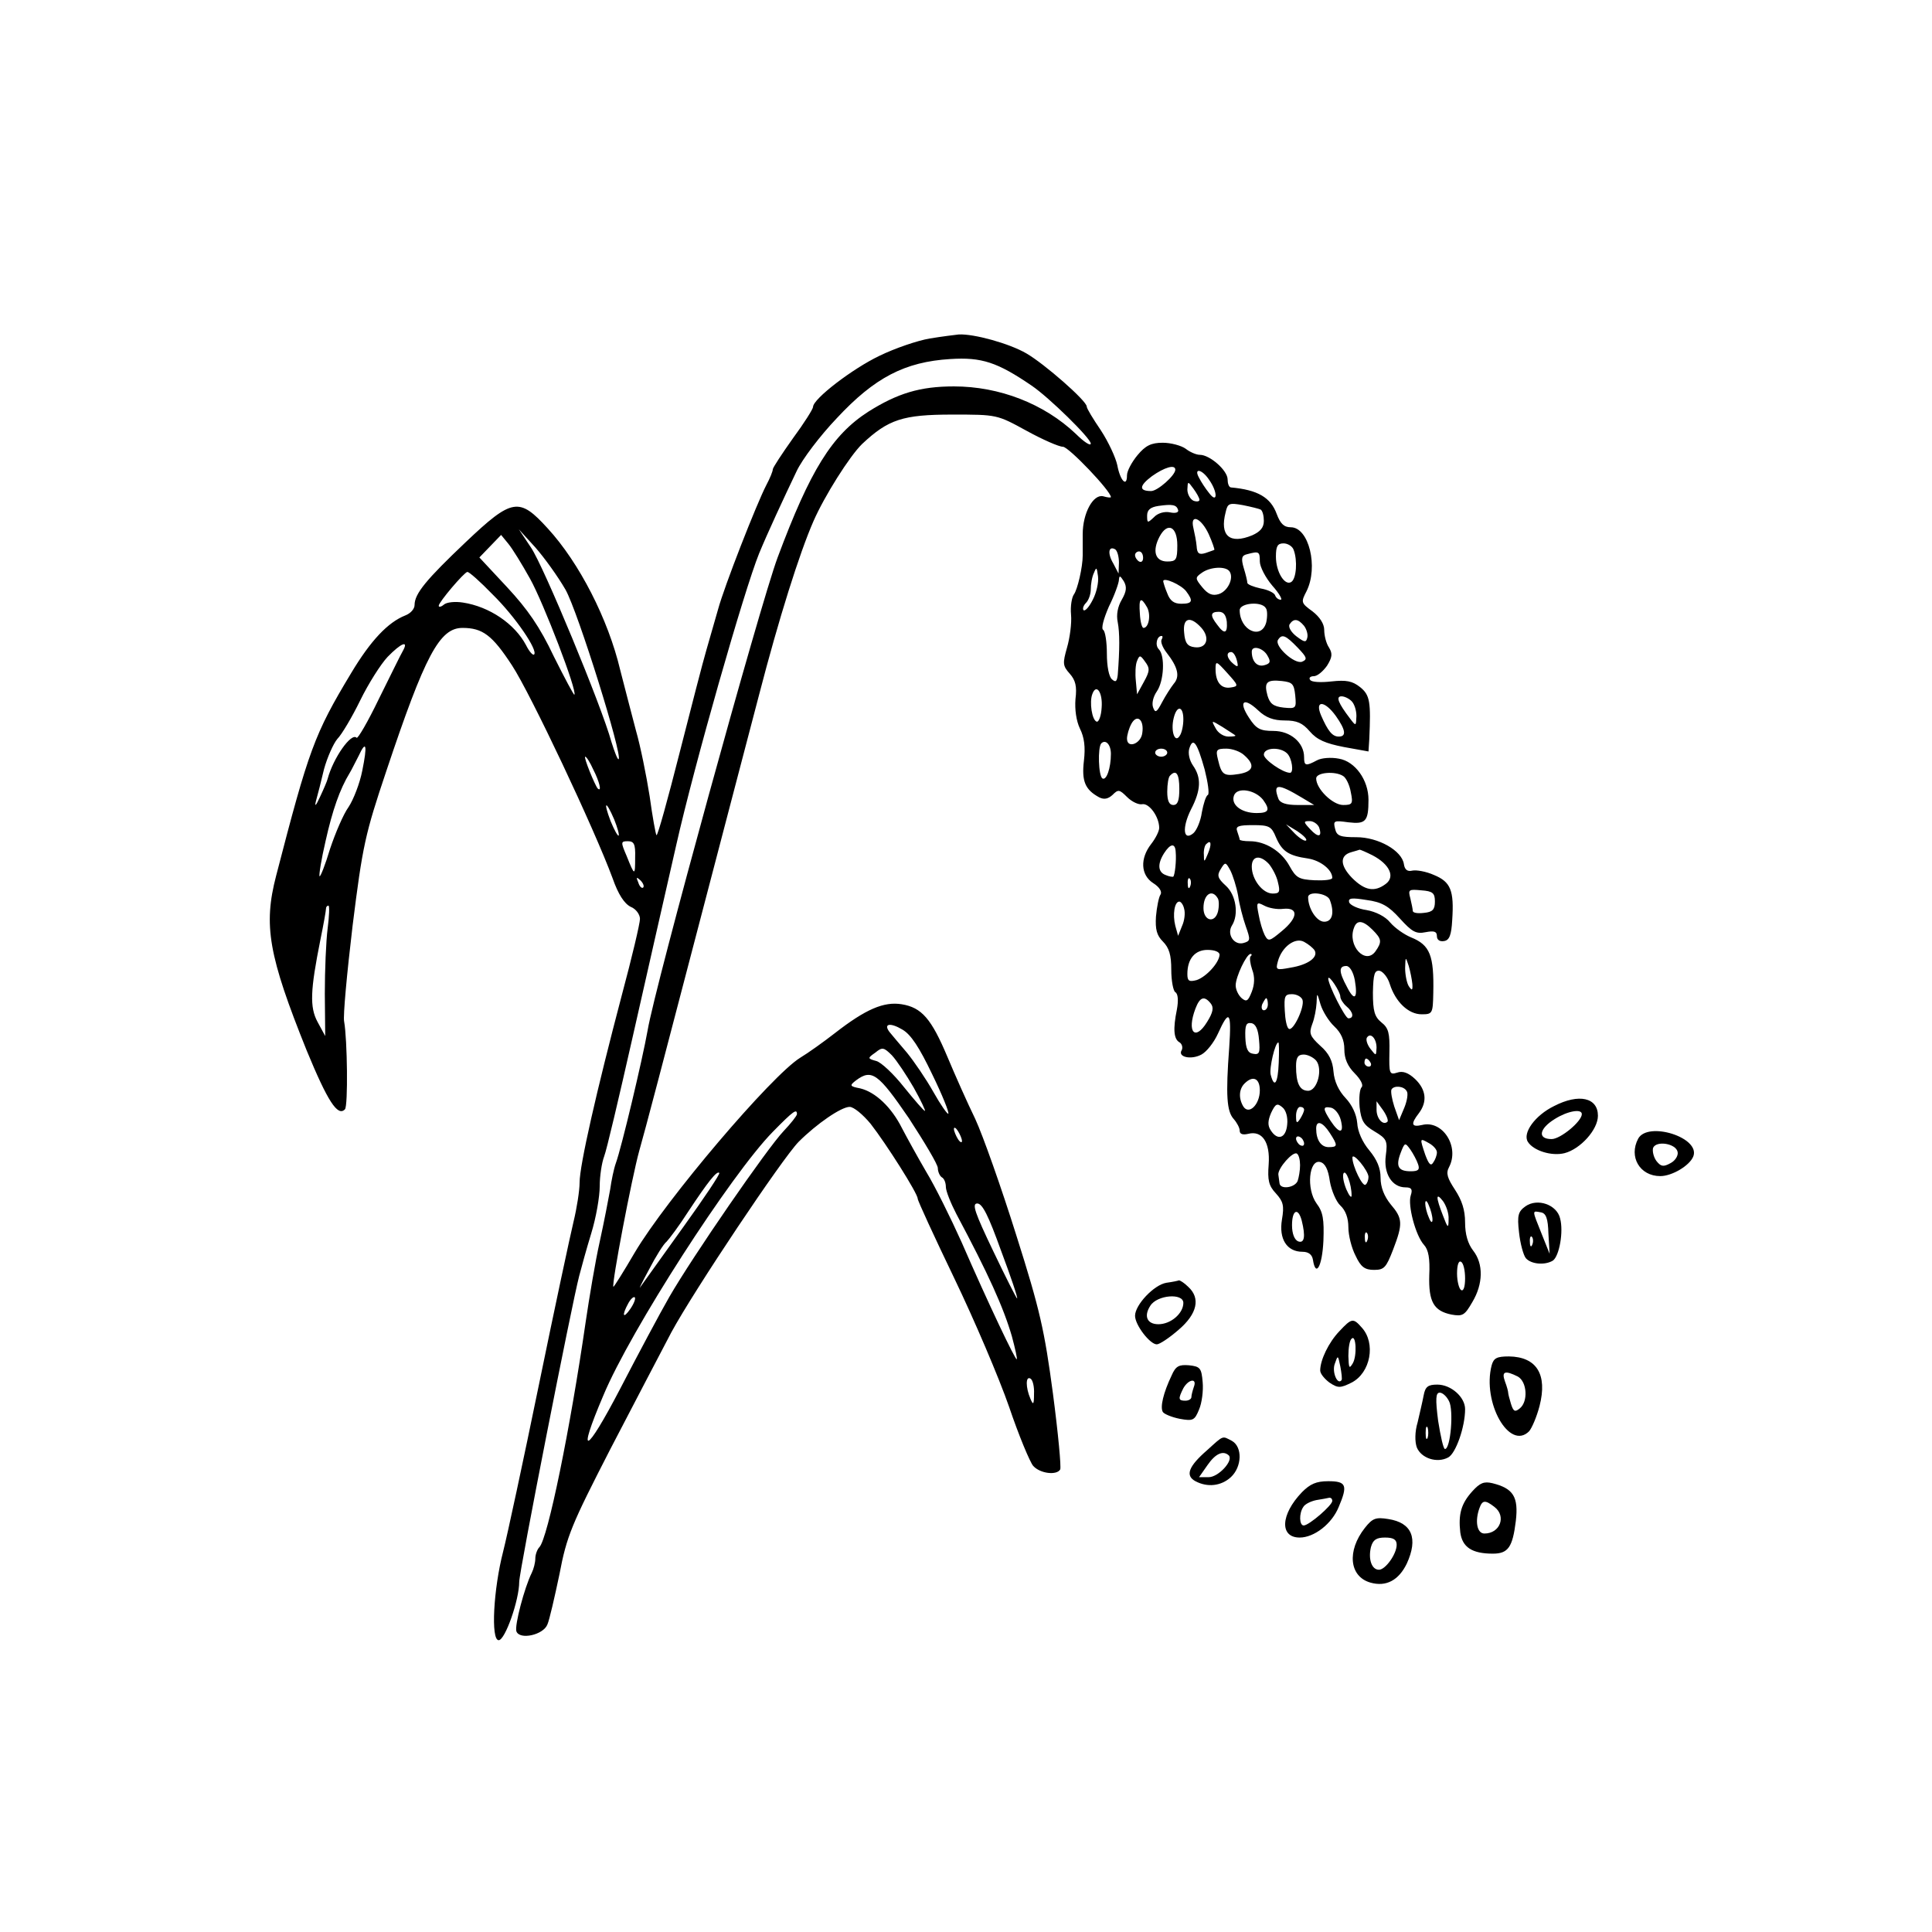 <?xml version="1.0" standalone="no"?>
<!DOCTYPE svg PUBLIC "-//W3C//DTD SVG 20010904//EN"
 "http://www.w3.org/TR/2001/REC-SVG-20010904/DTD/svg10.dtd">
<svg version="1.0" xmlns="http://www.w3.org/2000/svg"
 width="480pt" height="480pt" viewBox="0 0 480 480"
 preserveAspectRatio="xMidYMid meet">
<g transform="translate(0,480) scale(0.1,-0.1)"
fill="#000000" stroke="none">
<path d="M2310 3959 c-30 -5 -86 -24 -125 -43 -67 -32 -165 -107 -165 -127 0
-5 -22 -40 -50 -78 -27 -38 -50 -73 -50 -77 0 -5 -7 -22 -16 -39 -24 -46 -105
-253 -120 -309 -8 -28 -21 -73 -29 -101 -8 -27 -38 -143 -67 -257 -29 -114
-54 -205 -57 -203 -2 2 -10 46 -17 97 -8 51 -23 125 -34 163 -10 39 -28 106
-39 150 -30 127 -102 267 -180 352 -71 78 -88 76 -204 -34 -98 -93 -127 -128
-127 -156 0 -10 -10 -21 -23 -26 -43 -17 -86 -62 -135 -144 -91 -151 -105
-190 -186 -503 -32 -123 -19 -198 76 -434 52 -126 77 -165 95 -146 8 8 6 174
-2 218 -3 13 7 120 21 238 25 200 31 227 84 385 96 287 132 355 189 355 50 0
74 -18 123 -93 46 -70 205 -407 250 -529 14 -40 29 -63 45 -71 13 -5 23 -19
23 -30 0 -11 -20 -96 -45 -189 -63 -239 -105 -423 -105 -466 0 -20 -7 -64 -15
-97 -8 -33 -47 -215 -86 -405 -39 -190 -79 -376 -89 -415 -24 -93 -31 -220
-11 -220 16 0 51 100 51 145 0 26 131 692 149 760 5 19 18 67 30 106 12 39 21
91 21 117 0 25 5 58 11 74 6 15 37 147 70 293 33 146 82 362 109 480 45 200
169 634 206 725 21 51 60 135 93 204 14 30 59 89 100 132 94 101 169 140 282
147 78 5 117 -8 202 -66 43 -29 147 -131 147 -144 0 -7 -17 4 -37 24 -79 75
-190 118 -303 118 -84 0 -140 -17 -213 -63 -90 -58 -144 -145 -225 -362 -44
-118 -305 -1066 -323 -1175 -13 -73 -65 -292 -79 -330 -5 -14 -11 -43 -14 -65
-4 -22 -15 -80 -26 -130 -11 -49 -26 -139 -35 -200 -38 -263 -94 -538 -115
-559 -5 -5 -10 -18 -10 -28 0 -10 -4 -26 -9 -36 -18 -36 -43 -131 -38 -145 8
-22 67 -9 77 17 5 11 18 68 30 125 18 95 30 123 126 310 59 113 127 244 152
291 57 105 275 431 316 473 45 45 106 87 127 87 10 0 33 -19 52 -42 39 -50
117 -173 117 -186 0 -5 41 -94 91 -198 50 -104 111 -247 136 -319 24 -71 52
-138 60 -147 17 -19 58 -24 67 -9 3 5 -5 90 -18 189 -21 157 -32 207 -91 393
-37 118 -83 248 -102 289 -20 41 -51 111 -69 154 -40 95 -64 123 -114 131 -44
7 -89 -12 -166 -72 -27 -21 -66 -49 -86 -61 -71 -44 -333 -352 -411 -484 -28
-48 -52 -86 -53 -85 -5 6 46 272 64 337 12 41 71 266 132 500 61 234 136 519
166 634 49 189 100 351 135 431 27 62 90 162 121 192 65 61 101 73 224 73 111
0 111 0 184 -40 40 -22 81 -40 91 -40 14 0 119 -110 119 -125 0 -2 -9 -1 -19
2 -25 6 -51 -42 -51 -94 0 -21 0 -45 0 -53 0 -29 -13 -85 -22 -97 -5 -7 -9
-29 -7 -50 2 -21 -3 -58 -10 -82 -11 -39 -11 -45 7 -65 14 -16 18 -31 14 -63
-2 -26 2 -54 11 -73 11 -22 14 -46 10 -80 -6 -51 3 -72 38 -91 12 -6 22 -4 33
6 14 14 17 14 36 -5 12 -12 29 -20 38 -18 17 3 42 -31 42 -59 0 -8 -9 -26 -20
-40 -28 -36 -26 -77 5 -97 16 -10 23 -22 18 -29 -4 -6 -9 -31 -11 -54 -2 -32
2 -47 17 -62 16 -16 21 -34 21 -70 0 -28 5 -53 10 -56 7 -4 8 -21 4 -43 -10
-49 -8 -74 7 -82 6 -4 8 -13 5 -19 -11 -17 23 -25 49 -11 13 7 31 30 41 52 28
62 34 55 28 -34 -9 -120 -6 -159 11 -178 8 -9 15 -22 15 -29 0 -9 8 -11 21 -8
35 9 55 -21 51 -76 -3 -39 0 -53 18 -72 18 -20 21 -30 15 -65 -8 -48 12 -80
51 -80 15 0 24 -7 26 -20 7 -45 23 -16 26 47 2 54 -1 72 -17 93 -26 36 -19
110 9 103 12 -3 20 -18 24 -48 4 -23 16 -51 26 -60 13 -12 20 -31 20 -54 0
-20 8 -52 18 -71 13 -28 23 -35 46 -35 25 0 30 6 47 50 25 65 24 78 -6 113
-16 20 -25 42 -25 66 0 24 -9 45 -28 68 -17 20 -29 47 -30 68 -2 22 -13 45
-29 62 -17 18 -28 41 -30 66 -2 26 -11 45 -33 64 -26 24 -28 31 -20 53 6 15
10 38 11 53 1 27 1 27 10 -4 5 -16 20 -41 34 -54 17 -16 25 -34 25 -57 0 -23
8 -42 26 -60 14 -14 22 -29 17 -34 -5 -5 -7 -27 -5 -50 4 -34 10 -44 37 -60
30 -18 33 -23 28 -60 -6 -44 15 -79 49 -79 15 0 18 -5 13 -20 -8 -24 12 -100
33 -123 11 -12 15 -34 13 -75 -2 -66 11 -89 55 -98 28 -5 33 -2 52 31 27 45
28 95 2 128 -13 17 -20 40 -20 70 0 31 -8 55 -25 81 -19 29 -23 41 -15 56 27
51 -16 118 -67 105 -26 -6 -29 2 -8 29 22 29 18 59 -9 85 -17 16 -31 21 -45
16 -19 -6 -20 -2 -19 51 1 47 -2 60 -20 74 -17 14 -21 28 -21 74 1 46 4 56 17
54 8 -2 20 -16 25 -33 14 -44 46 -75 79 -75 27 0 28 2 29 53 2 93 -8 119 -55
138 -17 7 -40 23 -52 37 -12 15 -36 27 -59 31 -21 3 -40 12 -43 19 -3 11 6 12
43 6 38 -5 55 -15 83 -46 30 -33 40 -39 64 -34 21 4 28 2 28 -10 0 -9 7 -14
18 -12 13 2 18 15 20 52 5 74 -4 95 -45 112 -20 9 -44 13 -54 11 -12 -3 -19 2
-21 16 -5 34 -64 67 -118 67 -40 0 -49 3 -53 21 -5 20 -3 21 33 16 43 -5 50 2
50 56 0 49 -33 95 -73 102 -20 4 -44 2 -55 -4 -28 -15 -32 -14 -32 8 0 36 -34
65 -76 65 -33 0 -43 5 -61 33 -27 41 -13 52 23 18 19 -18 38 -25 66 -25 30 0
44 -6 62 -27 18 -21 39 -30 85 -39 l61 -11 2 31 c4 92 2 109 -23 129 -19 15
-34 18 -71 14 -26 -3 -50 -2 -53 4 -4 5 1 9 9 9 9 0 23 12 33 26 13 21 14 30
5 45 -7 10 -12 30 -12 44 0 15 -11 32 -29 46 -29 21 -29 23 -15 50 30 60 6
159 -39 159 -17 0 -26 9 -35 33 -15 41 -47 60 -114 66 -5 1 -8 10 -8 20 0 22
-44 61 -69 61 -9 0 -25 7 -35 15 -11 8 -37 15 -57 15 -29 0 -43 -7 -63 -31
-14 -17 -26 -39 -26 -50 0 -31 -17 -13 -24 25 -4 19 -22 58 -41 87 -19 28 -35
54 -35 59 0 14 -105 106 -150 132 -43 25 -131 49 -168 47 -9 -1 -42 -5 -72
-10z m610 -326 c0 -14 -44 -53 -60 -53 -31 0 -30 13 2 37 31 22 58 30 58 16z
m84 -25 c22 -31 21 -61 0 -33 -9 11 -20 28 -25 38 -14 25 7 22 25 -5z m-24
-50 c0 -4 -7 -5 -15 -2 -8 4 -15 16 -15 28 1 21 1 21 15 2 8 -11 15 -23 15
-28z m-53 -25 c2 -6 -6 -9 -20 -6 -14 3 -31 -2 -40 -12 -16 -15 -17 -15 -17 4
0 14 8 21 28 24 35 5 45 3 49 -10z m205 1 c5 -3 8 -16 8 -28 0 -17 -9 -27 -29
-36 -56 -23 -81 -1 -66 57 5 23 9 24 43 18 20 -4 40 -9 44 -11z m-129 -61 c9
-20 15 -38 14 -39 -1 -1 -11 -4 -22 -8 -16 -5 -21 -1 -22 17 -1 12 -5 32 -8
45 -9 37 19 26 38 -15z m-78 -28 c0 -36 -3 -40 -25 -40 -30 0 -38 26 -19 62
20 37 44 25 44 -22z m-1520 -110 c31 -55 142 -411 132 -421 -2 -3 -10 17 -18
43 -24 88 -169 438 -200 483 l-30 45 41 -45 c22 -25 56 -72 75 -105z m-88 27
c33 -59 118 -280 110 -288 -1 -2 -24 41 -51 95 -35 74 -65 117 -116 172 l-69
74 27 28 27 28 18 -22 c10 -12 34 -51 54 -87z m1897 72 c10 -26 7 -72 -6 -80
-16 -10 -38 25 -38 63 0 26 4 33 19 33 10 0 22 -7 25 -16z m-434 -32 l-1 -27
-13 25 c-15 25 -12 45 5 35 5 -4 9 -18 9 -33z m60 12 c0 -8 -4 -12 -10 -9 -5
3 -10 10 -10 16 0 5 5 9 10 9 6 0 10 -7 10 -16z m290 -9 c0 -13 14 -40 31 -60
17 -19 26 -35 21 -35 -6 0 -12 5 -14 11 -2 6 -18 14 -36 17 -18 4 -33 10 -33
14 0 4 -4 21 -9 37 -7 24 -5 31 8 34 30 8 32 7 32 -18z m-415 -95 c-9 -18 -19
-29 -23 -26 -3 4 0 12 6 18 7 7 12 22 12 34 0 12 3 31 8 41 6 15 7 14 10 -9 2
-15 -4 -41 -13 -58z m340 70 c11 -17 -5 -49 -27 -56 -16 -5 -27 0 -41 17 -18
22 -18 24 -1 36 21 15 60 17 69 3z m-1831 -57 c57 -56 113 -139 103 -149 -3
-3 -12 7 -20 23 -28 53 -91 96 -157 106 -19 3 -40 1 -47 -5 -7 -6 -13 -7 -13
-3 0 9 63 83 71 84 4 1 32 -24 63 -56z m1563 -13 c-10 -17 -14 -37 -10 -56 5
-26 5 -67 0 -131 -2 -16 -5 -19 -14 -11 -8 6 -13 33 -13 64 0 29 -4 55 -9 59
-6 3 1 28 14 58 14 28 25 59 25 67 1 11 3 10 12 -4 8 -14 7 -25 -5 -46z m160
21 c18 -24 16 -31 -12 -31 -18 0 -28 7 -35 26 -6 14 -10 28 -10 30 0 11 45 -9
57 -25z m-97 -40 c10 -19 4 -51 -9 -51 -4 0 -8 16 -9 35 -3 39 2 44 18 16z
m295 -2 c4 -5 4 -21 1 -35 -12 -45 -66 -20 -66 30 0 18 55 23 65 5z m-97 -34
c2 -29 -6 -32 -24 -7 -18 23 -17 32 4 32 12 0 18 -8 20 -25z m-63 -15 c22 -25
13 -52 -17 -48 -18 2 -24 11 -26 36 -4 37 15 43 43 12z m255 5 c6 -8 10 -21 8
-29 -3 -13 -7 -12 -27 3 -13 10 -21 23 -17 30 10 15 21 14 36 -4z m-354 -34
c-3 -5 2 -19 12 -32 29 -37 34 -60 18 -78 -7 -9 -20 -29 -29 -46 -13 -25 -17
-27 -22 -13 -4 10 0 27 9 40 18 26 21 89 5 105 -10 10 -5 33 7 33 3 0 3 -4 0
-9z m338 -20 c23 -24 25 -29 11 -35 -19 -7 -69 39 -60 54 10 16 19 12 49 -19z
m-2223 -8 c-6 -10 -32 -64 -60 -120 -27 -56 -52 -99 -55 -96 -13 14 -58 -50
-72 -102 -1 -5 -10 -26 -19 -45 -10 -22 -14 -26 -10 -10 4 14 13 49 20 79 8
29 23 63 33 75 11 11 37 55 57 96 20 41 51 90 68 108 34 35 53 42 38 15z
m2148 -12 c9 -15 7 -20 -9 -24 -17 -4 -30 10 -30 34 0 17 29 9 39 -10z m-76
-12 c4 -16 3 -18 -9 -8 -16 13 -19 29 -5 29 5 0 11 -9 14 -21z m-231 -53 l-17
-31 -3 33 c-2 19 -1 41 3 50 6 15 8 15 20 -2 12 -16 12 -23 -3 -50z m216 -14
c-24 -4 -38 13 -38 46 0 21 2 20 29 -10 28 -31 29 -33 9 -36z m160 -20 c3 -32
2 -33 -29 -30 -26 3 -34 10 -40 30 -9 33 -2 40 36 36 26 -3 30 -7 33 -36z
m-481 -30 c-1 -20 -7 -36 -12 -35 -12 3 -19 49 -11 69 10 27 26 3 23 -34z
m621 16 c7 -7 12 -23 12 -37 -1 -25 -1 -26 -16 -6 -29 38 -36 55 -21 55 7 0
18 -5 25 -12z m-39 -37 c24 -34 27 -51 7 -51 -16 0 -27 14 -44 53 -16 38 9 37
37 -2z m-379 -8 c0 -16 -4 -34 -9 -41 -12 -20 -23 12 -15 44 8 33 24 30 24 -3z
m-102 -34 c-3 -27 -38 -40 -38 -14 0 9 5 26 11 37 14 25 32 10 27 -23z m231
-6 c2 -2 -5 -3 -17 -3 -12 0 -26 9 -32 21 -11 20 -11 20 17 3 15 -10 30 -19
32 -21z m-309 -46 c0 -35 -11 -67 -21 -61 -10 6 -12 77 -3 87 11 11 24 -3 24
-26z m233 -39 c8 -32 12 -60 8 -63 -5 -2 -11 -22 -15 -43 -3 -22 -13 -45 -21
-52 -25 -21 -29 13 -6 59 25 48 26 79 5 109 -9 13 -13 31 -9 43 9 28 19 15 38
-53z m-2093 -3 c-6 -31 -22 -72 -34 -90 -13 -18 -33 -65 -46 -104 -12 -40 -24
-70 -26 -68 -2 2 4 41 15 88 17 76 35 128 60 169 5 8 14 27 22 42 19 41 22 27
9 -37z m2000 45 c0 -5 -7 -10 -15 -10 -8 0 -15 5 -15 10 0 6 7 10 15 10 8 0
15 -4 15 -10z m192 -7 c27 -24 22 -40 -14 -46 -38 -6 -43 -2 -52 36 -6 24 -4
27 21 27 14 0 35 -7 45 -17z m106 5 c12 -12 17 -48 7 -48 -18 0 -65 33 -65 45
0 18 41 20 58 3z m-1724 -40 c15 -29 22 -57 11 -47 -7 8 -36 79 -31 79 3 0 12
-14 20 -32z m1456 -48 c0 -29 -4 -40 -15 -40 -10 0 -15 10 -15 33 0 19 3 37 7
40 15 16 23 5 23 -33z m407 32 c7 -4 16 -22 19 -40 6 -29 4 -32 -19 -32 -26 0
-67 40 -67 66 0 15 47 19 67 6z m-102 -54 l30 -18 -41 0 c-29 0 -44 5 -48 16
-14 38 -1 38 59 2z m-97 -5 c18 -25 15 -33 -16 -33 -38 0 -65 21 -56 44 8 21
52 14 72 -11z m-1612 -49 c8 -20 13 -38 11 -40 -2 -2 -11 14 -20 36 -19 50
-12 53 9 4z m1751 -19 c9 -25 -2 -27 -22 -5 -17 18 -17 20 -1 20 9 0 19 -7 23
-15z m-107 -25 c15 -35 31 -46 80 -53 31 -5 60 -28 60 -48 0 -5 -20 -7 -44 -6
-39 2 -46 6 -62 35 -20 37 -60 62 -99 62 -14 0 -25 2 -25 4 0 2 -3 11 -6 20
-5 13 2 16 39 16 40 0 46 -3 57 -30z m75 -8 c-3 -3 -16 5 -28 17 l-22 23 28
-17 c15 -10 25 -20 22 -23z m-1667 -42 c0 -47 -1 -47 -21 3 -15 35 -15 37 3
37 15 0 19 -7 18 -40z m1423 9 c-9 -22 -10 -22 -10 -3 -1 11 2 24 6 27 12 12
14 0 4 -24z m-80 4 c2 -21 -2 -57 -6 -61 -1 -1 -10 0 -19 4 -19 7 -21 27 -4
54 16 25 28 26 29 3z m489 -8 c42 -22 57 -53 33 -71 -28 -21 -52 -17 -84 15
-30 31 -31 56 -1 64 10 3 18 5 20 6 2 0 16 -6 32 -14z m-257 -22 c8 -10 19
-30 22 -45 6 -24 4 -28 -13 -28 -25 0 -52 35 -52 67 0 27 21 30 43 6z m-77
-78 c3 -22 12 -56 19 -76 12 -34 12 -37 -6 -42 -23 -6 -42 22 -28 44 17 27 10
75 -15 98 -21 19 -23 26 -13 42 11 18 12 18 24 -4 6 -12 15 -40 19 -62z
m-1478 20 c-3 -3 -9 2 -12 12 -6 14 -5 15 5 6 7 -7 10 -15 7 -18z m1359 3 c-3
-8 -6 -5 -6 6 -1 11 2 17 5 13 3 -3 4 -12 1 -19z m608 -38 c0 -20 -6 -26 -27
-28 -16 -2 -28 0 -28 5 0 4 -3 18 -6 31 -6 22 -4 23 27 20 29 -2 34 -7 34 -28z
m-540 9 c4 -5 4 -21 1 -34 -8 -30 -36 -23 -36 9 0 34 21 48 35 25z m279 -5
c12 -32 6 -54 -14 -54 -19 0 -40 33 -40 61 0 16 48 10 54 -7z m-362 -22 c3
-10 1 -29 -5 -42 l-10 -25 -7 25 c-7 28 -2 60 10 60 4 0 10 -8 12 -18z m246 0
c39 4 37 -22 -3 -55 -31 -26 -34 -27 -43 -10 -5 10 -12 33 -15 51 -6 30 -5 32
14 22 11 -6 32 -10 47 -8z m-2374 -49 c-4 -31 -7 -104 -7 -162 l1 -105 -19 35
c-20 37 -18 79 7 204 8 39 14 73 14 78 0 4 3 7 6 7 3 0 2 -26 -2 -57z m2596
-3 c23 -23 24 -30 7 -54 -25 -34 -70 15 -53 59 7 20 22 19 46 -5z m-144 -51
c10 -17 -16 -36 -59 -43 -37 -7 -38 -6 -32 16 10 36 43 60 65 48 11 -6 22 -15
26 -21z m-236 -11 c-1 -20 -33 -55 -57 -63 -19 -5 -23 -2 -23 15 0 38 19 60
50 60 18 0 30 -5 30 -12z m77 -4 c-3 -3 -1 -18 4 -33 7 -18 6 -37 -1 -55 -9
-23 -13 -26 -25 -16 -8 7 -15 21 -15 32 0 21 27 78 37 78 3 0 4 -3 0 -6z m402
-69 c1 -16 -1 -17 -9 -5 -5 8 -9 29 -9 45 1 29 1 29 9 5 4 -14 8 -34 9 -45z
m-143 10 c8 -47 -1 -54 -20 -16 -20 37 -20 51 -1 51 8 0 17 -14 21 -35z m-36
-41 c0 -6 7 -17 15 -24 17 -14 20 -30 5 -30 -8 0 -50 83 -50 99 1 11 30 -33
30 -45z m-94 -8 c6 -17 -23 -79 -34 -72 -5 3 -9 23 -10 45 -2 36 0 41 18 41
11 0 23 -6 26 -14z m-228 -9 c8 -10 6 -22 -9 -46 -30 -49 -51 -25 -29 33 11
29 22 33 38 13z m142 -2 c0 -8 -4 -15 -10 -15 -5 0 -7 7 -4 15 4 8 8 15 10 15
2 0 4 -7 4 -15z m-834 -174 c25 -51 43 -96 40 -98 -2 -2 -19 22 -37 54 -18 32
-48 76 -66 98 -19 22 -38 45 -43 51 -16 21 2 24 32 6 21 -12 42 -44 74 -111z
m812 86 c3 -33 1 -38 -15 -35 -13 2 -18 13 -19 41 -1 30 2 37 15 35 11 -2 17
-16 19 -41z m292 -20 c-1 -21 -1 -21 -15 -3 -8 10 -12 23 -9 28 9 14 24 -2 24
-25z m-243 -37 c-2 -52 -11 -65 -20 -30 -4 16 11 80 19 80 2 0 2 -22 1 -50z
m-907 -62 c18 -32 30 -58 28 -58 -3 0 -26 27 -52 59 -26 33 -57 62 -69 65 -22
6 -22 7 -2 21 17 14 21 13 41 -7 12 -13 36 -49 54 -80z m1000 67 c17 -21 3
-75 -20 -75 -21 0 -30 19 -30 61 0 22 5 29 19 29 10 0 24 -7 31 -15z m135 -5
c3 -5 1 -10 -4 -10 -6 0 -11 5 -11 10 0 6 2 10 4 10 3 0 8 -4 11 -10z m-1147
-138 c39 -60 72 -115 72 -124 0 -9 5 -20 10 -23 6 -3 10 -14 10 -24 0 -10 12
-40 26 -67 80 -150 117 -232 138 -304 8 -30 14 -56 12 -57 -3 -3 -70 137 -137
291 -27 60 -66 139 -88 175 -21 36 -48 85 -60 108 -26 52 -66 90 -104 99 -26
5 -27 7 -10 20 39 29 55 17 131 -94z m872 69 c0 -35 -27 -62 -41 -40 -12 20
-11 43 3 57 21 21 38 13 38 -17z m365 -2 c4 -5 1 -24 -6 -41 l-13 -31 -12 34
c-6 19 -9 37 -7 42 6 11 31 9 38 -4z m-297 -83 c-3 -34 -24 -41 -41 -14 -8 12
-7 24 1 43 11 23 15 25 28 14 9 -7 14 -25 12 -43z m249 7 c-11 -10 -27 8 -27
30 l0 21 16 -22 c9 -13 14 -26 11 -29z m-207 30 c0 -5 -5 -15 -10 -23 -8 -12
-10 -11 -10 8 0 12 5 22 10 22 6 0 10 -3 10 -7z m91 -25 c9 -35 -3 -36 -25 -3
-20 31 -20 37 1 33 9 -2 20 -15 24 -30z m-1351 14 c0 -4 -15 -23 -33 -42 -41
-43 -227 -313 -284 -412 -23 -40 -78 -143 -122 -228 -86 -165 -109 -174 -42
-17 67 161 317 549 421 655 52 53 60 58 60 44z m1324 -47 c20 -31 20 -35 -3
-35 -19 0 -31 18 -31 46 0 22 16 17 34 -11z m-914 -20 c0 -5 -5 -3 -10 5 -5 8
-10 20 -10 25 0 6 5 3 10 -5 5 -8 10 -19 10 -25z m850 -6 c0 -6 -4 -7 -10 -4
-5 3 -10 11 -10 16 0 6 5 7 10 4 6 -3 10 -11 10 -16z m330 -22 c0 -7 -4 -18
-9 -25 -6 -10 -11 -5 -20 19 -14 42 -14 42 9 29 11 -6 20 -16 20 -23z m-47
-29 c5 -14 1 -18 -18 -18 -31 0 -38 12 -25 46 10 26 11 26 24 8 7 -10 16 -27
19 -36z m-293 -3 c0 -13 -3 -30 -6 -39 -7 -17 -43 -22 -45 -6 -1 6 -2 15 -3
22 -1 16 36 58 46 52 5 -3 8 -16 8 -29z m170 -29 c0 -7 -3 -16 -7 -19 -7 -8
-33 46 -33 67 1 15 40 -33 40 -48z m-1702 -124 c-51 -71 -99 -138 -106 -148
-7 -11 2 8 20 41 17 33 37 65 44 70 6 6 31 39 54 75 49 74 71 102 77 96 3 -2
-38 -63 -89 -134z m1660 78 c0 -8 -6 -1 -13 15 -7 17 -10 34 -7 40 6 10 20
-27 20 -55z m241 -59 c0 -24 -2 -23 -14 9 -18 46 -18 59 0 36 8 -11 15 -31 14
-45z m-40 -1 c0 -9 -4 -8 -9 5 -5 11 -9 27 -9 35 0 9 4 8 9 -5 5 -11 9 -27 9
-35z m-1072 -77 c24 -64 42 -117 40 -119 -1 -1 -28 52 -59 117 -46 96 -54 119
-40 119 13 0 28 -31 59 -117z m747 75 c10 -40 7 -58 -9 -52 -9 4 -15 19 -15
40 0 38 15 45 24 12z m163 -50 c-3 -8 -6 -5 -6 6 -1 11 2 17 5 13 3 -3 4 -12
1 -19z m243 -94 c0 -21 -4 -33 -10 -29 -5 3 -10 22 -10 41 0 21 4 33 10 29 6
-3 10 -22 10 -41z m-2074 -76 c-18 -26 -22 -17 -5 14 6 11 13 17 16 15 3 -3
-2 -16 -11 -29z m1003 -211 c0 -27 -2 -29 -9 -12 -12 28 -12 57 0 50 6 -3 10
-21 9 -38z"/>
<path d="M3861 2052 c-47 -23 -79 -67 -65 -89 14 -22 59 -36 91 -28 39 10 83
58 83 93 0 45 -47 56 -109 24z m69 -20 c0 -18 -53 -62 -75 -62 -36 0 -31 26 8
50 32 20 67 26 67 12z"/>
<path d="M4070 1971 c-24 -45 4 -93 55 -93 29 0 73 26 82 49 18 47 -113 88
-137 44z m98 -33 c2 -9 -6 -22 -18 -28 -18 -10 -24 -8 -35 6 -7 10 -10 24 -8
32 8 19 57 11 61 -10z"/>
<path d="M3790 1803 c-18 -13 -21 -22 -16 -65 3 -28 11 -57 17 -64 13 -15 47
-18 67 -6 16 11 27 72 18 105 -8 34 -56 51 -86 30z m57 -68 l3 -50 -20 50
c-24 60 -24 57 -2 53 13 -2 18 -15 19 -53z m-40 -27 c-3 -8 -6 -5 -6 6 -1 11
2 17 5 13 3 -3 4 -12 1 -19z"/>
<path d="M2898 1613 c-31 -5 -78 -55 -78 -82 0 -23 37 -71 54 -71 7 0 31 16
54 36 47 40 55 79 24 107 -10 10 -20 16 -23 16 -2 -1 -16 -4 -31 -6z m42 -50
c0 -26 -31 -53 -62 -53 -28 0 -37 20 -20 46 17 27 82 32 82 7z"/>
<path d="M3328 1493 c-27 -28 -48 -72 -48 -98 0 -8 11 -21 23 -30 21 -14 27
-14 55 0 47 24 61 98 25 137 -21 24 -25 23 -55 -9z m33 -80 c-9 -15 -10 -12
-11 18 0 20 3 39 8 43 11 12 14 -42 3 -61z m-28 -42 c-10 -13 -24 20 -17 40 8
23 8 23 14 -6 3 -16 5 -32 3 -34z"/>
<path d="M3706 1408 c-24 -92 44 -213 93 -164 7 8 19 36 26 63 20 78 -7 122
-76 123 -30 0 -38 -4 -43 -22z m65 -28 c23 -13 26 -62 5 -79 -12 -10 -16 -8
-22 11 -4 13 -7 25 -7 28 0 3 -3 15 -8 28 -9 25 0 28 32 12z"/>
<path d="M2911 1383 c-21 -44 -29 -79 -22 -91 3 -5 22 -13 42 -17 33 -6 37 -4
48 23 7 16 11 47 9 68 -3 35 -6 39 -34 42 -25 2 -33 -2 -43 -25z m55 -29 c-3
-9 -6 -20 -6 -25 0 -5 -7 -9 -15 -9 -18 0 -18 5 -5 31 13 23 35 26 26 3z"/>
<path d="M3537 1333 c-3 -16 -10 -45 -15 -67 -7 -23 -7 -48 -2 -62 11 -27 50
-40 78 -25 19 10 42 76 42 120 0 30 -35 61 -69 61 -23 0 -30 -5 -34 -27z m63
-14 c12 -22 4 -119 -10 -119 -4 0 -11 32 -17 70 -7 55 -6 70 4 70 7 0 17 -9
23 -21z m-53 -91 c-3 -7 -5 -2 -5 12 0 14 2 19 5 13 2 -7 2 -19 0 -25z"/>
<path d="M2999 1197 c-46 -40 -55 -63 -29 -77 30 -16 64 -12 88 10 28 26 29
75 3 90 -25 13 -20 15 -62 -23z m54 -13 c12 -13 -26 -54 -50 -54 l-24 0 21 30
c20 29 39 37 53 24z"/>
<path d="M3235 1093 c-54 -56 -56 -113 -6 -113 36 0 80 34 97 76 23 54 19 64
-26 64 -30 0 -45 -7 -65 -27z m75 -22 c0 -11 -58 -61 -71 -61 -11 0 -12 30 -1
46 4 7 18 14 32 17 14 2 28 5 33 6 4 0 7 -3 7 -8z"/>
<path d="M3658 1095 c-28 -31 -35 -57 -30 -102 5 -37 29 -53 81 -53 38 0 49
16 57 81 7 60 -6 81 -58 94 -21 5 -31 1 -50 -20z m55 -39 c30 -23 14 -66 -25
-66 -19 0 -24 32 -12 64 7 19 14 20 37 2z"/>
<path d="M3391 1004 c-45 -57 -39 -121 14 -136 39 -11 70 6 90 47 29 63 13
102 -46 111 -31 5 -39 2 -58 -22z m79 -42 c0 -23 -28 -62 -44 -62 -18 0 -27
26 -20 56 5 18 13 24 35 24 21 0 29 -5 29 -18z"/>
</g>
</svg>
